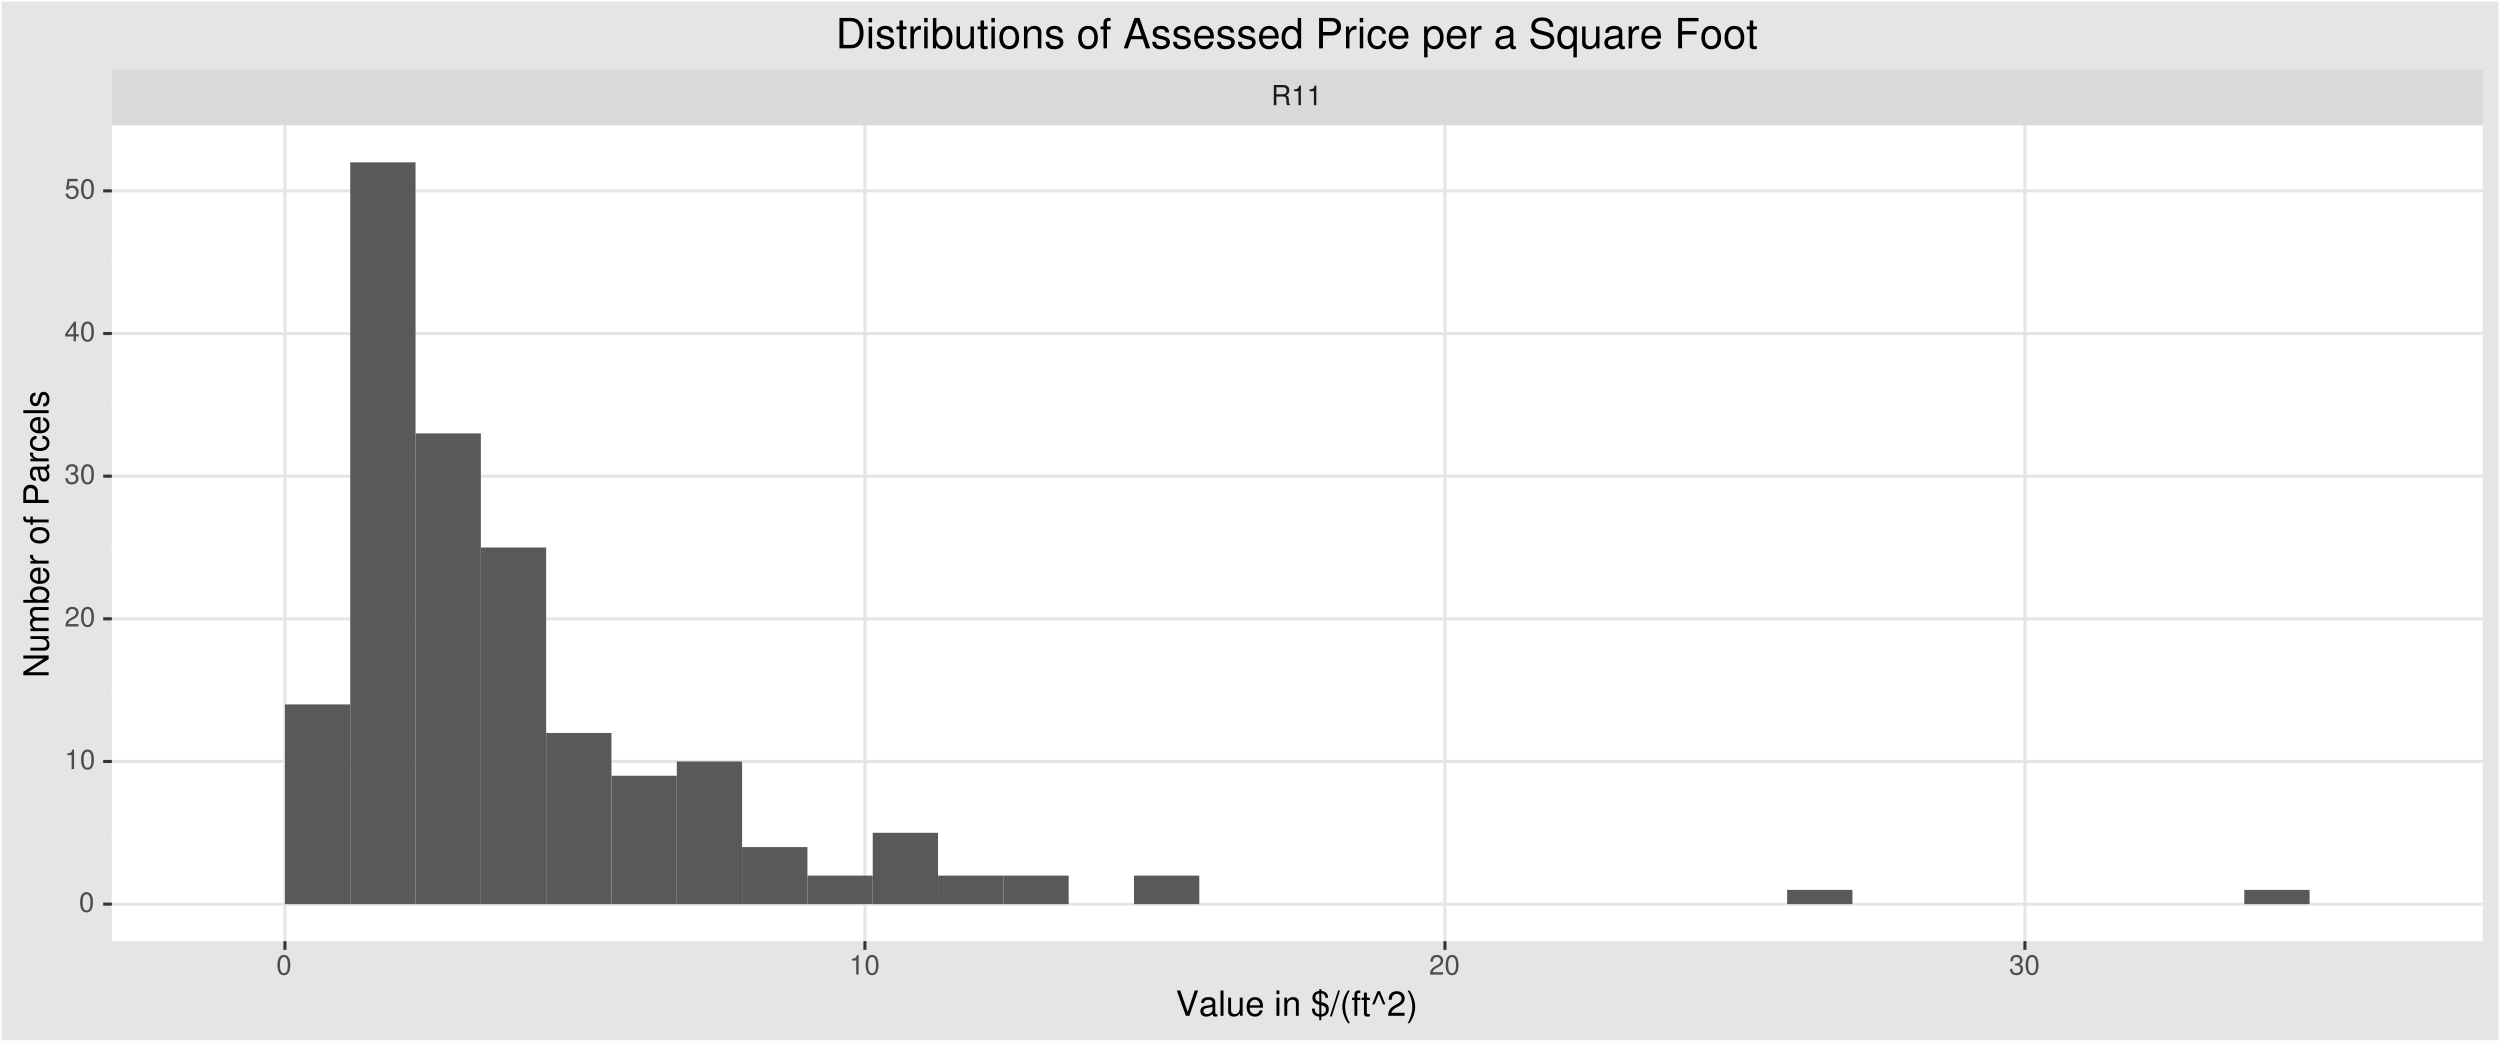 <?xml version="1.0" encoding="UTF-8"?>
<svg xmlns="http://www.w3.org/2000/svg" xmlns:xlink="http://www.w3.org/1999/xlink" width="864pt" height="360pt" viewBox="0 0 864 360" version="1.1">
<defs>
<g>
<symbol overflow="visible" id="glyph0-0">
<path style="stroke:none;" d=""/>
</symbol>
<symbol overflow="visible" id="glyph0-1">
<path style="stroke:none;" d="M 1.781 -3.016 L 4.094 -3.016 C 4.891 -3.016 5.234 -2.625 5.234 -1.766 L 5.234 -1.141 C 5.234 -0.703 5.312 -0.281 5.438 0 L 6.516 0 L 6.516 -0.219 C 6.172 -0.453 6.109 -0.703 6.094 -1.625 C 6.078 -2.781 5.906 -3.125 5.141 -3.453 C 5.922 -3.844 6.25 -4.328 6.25 -5.125 C 6.25 -6.328 5.484 -7 4.109 -7 L 0.891 -7 L 0.891 0 L 1.781 0 Z M 1.781 -3.797 L 1.781 -6.203 L 3.938 -6.203 C 4.438 -6.203 4.734 -6.125 4.953 -5.938 C 5.188 -5.734 5.312 -5.422 5.312 -5 C 5.312 -4.172 4.891 -3.797 3.938 -3.797 Z M 1.781 -3.797 "/>
</symbol>
<symbol overflow="visible" id="glyph0-2">
<path style="stroke:none;" d="M 2.484 -4.844 L 2.484 0 L 3.328 0 L 3.328 -6.797 L 2.766 -6.797 C 2.469 -5.75 2.281 -5.609 0.984 -5.453 L 0.984 -4.844 Z M 2.484 -4.844 "/>
</symbol>
<symbol overflow="visible" id="glyph0-3">
<path style="stroke:none;" d="M 2.641 -6.797 C 2 -6.797 1.422 -6.531 1.078 -6.047 C 0.641 -5.453 0.406 -4.547 0.406 -3.297 C 0.406 -1 1.188 0.219 2.641 0.219 C 4.078 0.219 4.859 -1 4.859 -3.234 C 4.859 -4.562 4.656 -5.438 4.203 -6.047 C 3.844 -6.531 3.281 -6.797 2.641 -6.797 Z M 2.641 -6.047 C 3.547 -6.047 4 -5.125 4 -3.312 C 4 -1.375 3.562 -0.484 2.625 -0.484 C 1.734 -0.484 1.281 -1.422 1.281 -3.281 C 1.281 -5.141 1.734 -6.047 2.641 -6.047 Z M 2.641 -6.047 "/>
</symbol>
<symbol overflow="visible" id="glyph0-4">
<path style="stroke:none;" d="M 4.859 -0.828 L 1.281 -0.828 C 1.359 -1.391 1.672 -1.75 2.5 -2.234 L 3.469 -2.75 C 4.406 -3.266 4.906 -3.969 4.906 -4.812 C 4.906 -5.375 4.672 -5.906 4.266 -6.266 C 3.859 -6.625 3.375 -6.797 2.719 -6.797 C 1.859 -6.797 1.219 -6.5 0.844 -5.922 C 0.609 -5.562 0.5 -5.125 0.484 -4.438 L 1.328 -4.438 C 1.359 -4.906 1.406 -5.188 1.531 -5.406 C 1.75 -5.812 2.188 -6.062 2.703 -6.062 C 3.469 -6.062 4.031 -5.516 4.031 -4.781 C 4.031 -4.25 3.719 -3.797 3.125 -3.438 L 2.234 -2.938 C 0.812 -2.141 0.406 -1.5 0.328 0 L 4.859 0 Z M 4.859 -0.828 "/>
</symbol>
<symbol overflow="visible" id="glyph0-5">
<path style="stroke:none;" d="M 2.125 -3.125 L 2.578 -3.125 C 3.516 -3.125 3.984 -2.703 3.984 -1.891 C 3.984 -1.031 3.469 -0.531 2.578 -0.531 C 1.656 -0.531 1.203 -0.984 1.156 -1.969 L 0.312 -1.969 C 0.344 -1.422 0.438 -1.078 0.609 -0.766 C 0.953 -0.109 1.625 0.219 2.547 0.219 C 3.953 0.219 4.859 -0.609 4.859 -1.906 C 4.859 -2.766 4.516 -3.25 3.703 -3.516 C 4.344 -3.766 4.656 -4.25 4.656 -4.938 C 4.656 -6.109 3.875 -6.797 2.578 -6.797 C 1.203 -6.797 0.484 -6.047 0.453 -4.609 L 1.297 -4.609 C 1.312 -5.016 1.344 -5.25 1.453 -5.453 C 1.641 -5.828 2.062 -6.062 2.594 -6.062 C 3.344 -6.062 3.797 -5.625 3.797 -4.906 C 3.797 -4.422 3.609 -4.141 3.25 -3.984 C 3.016 -3.891 2.719 -3.844 2.125 -3.844 Z M 2.125 -3.125 "/>
</symbol>
<symbol overflow="visible" id="glyph0-6">
<path style="stroke:none;" d="M 3.141 -1.625 L 3.141 0 L 3.984 0 L 3.984 -1.625 L 4.984 -1.625 L 4.984 -2.391 L 3.984 -2.391 L 3.984 -6.797 L 3.359 -6.797 L 0.266 -2.516 L 0.266 -1.625 Z M 3.141 -2.391 L 1 -2.391 L 3.141 -5.359 Z M 3.141 -2.391 "/>
</symbol>
<symbol overflow="visible" id="glyph0-7">
<path style="stroke:none;" d="M 4.562 -6.797 L 1.062 -6.797 L 0.547 -3.094 L 1.328 -3.094 C 1.719 -3.562 2.047 -3.734 2.578 -3.734 C 3.484 -3.734 4.062 -3.109 4.062 -2.094 C 4.062 -1.125 3.484 -0.531 2.578 -0.531 C 1.828 -0.531 1.375 -0.906 1.188 -1.672 L 0.328 -1.672 C 0.453 -1.109 0.547 -0.844 0.75 -0.594 C 1.125 -0.078 1.828 0.219 2.594 0.219 C 3.969 0.219 4.922 -0.781 4.922 -2.219 C 4.922 -3.562 4.031 -4.484 2.719 -4.484 C 2.25 -4.484 1.859 -4.359 1.469 -4.062 L 1.734 -5.969 L 4.562 -5.969 Z M 4.562 -6.797 "/>
</symbol>
<symbol overflow="visible" id="glyph1-0">
<path style="stroke:none;" d=""/>
</symbol>
<symbol overflow="visible" id="glyph1-1">
<path style="stroke:none;" d="M 4.703 0 L 7.734 -8.75 L 6.547 -8.75 L 4.125 -1.344 L 1.562 -8.75 L 0.359 -8.75 L 3.5 0 Z M 4.703 0 "/>
</symbol>
<symbol overflow="visible" id="glyph1-2">
<path style="stroke:none;" d="M 6.422 -0.594 C 6.312 -0.562 6.266 -0.562 6.203 -0.562 C 5.859 -0.562 5.656 -0.75 5.656 -1.062 L 5.656 -4.75 C 5.656 -5.875 4.844 -6.469 3.297 -6.469 C 2.391 -6.469 1.625 -6.203 1.219 -5.734 C 0.922 -5.406 0.797 -5.047 0.781 -4.422 L 1.781 -4.422 C 1.875 -5.203 2.328 -5.547 3.266 -5.547 C 4.156 -5.547 4.672 -5.203 4.672 -4.609 L 4.672 -4.344 C 4.672 -3.922 4.422 -3.75 3.625 -3.641 C 2.203 -3.469 1.984 -3.422 1.609 -3.266 C 0.875 -2.969 0.5 -2.406 0.5 -1.578 C 0.5 -0.438 1.297 0.281 2.562 0.281 C 3.359 0.281 4 0 4.703 -0.641 C 4.781 -0.016 5.094 0.281 5.734 0.281 C 5.938 0.281 6.094 0.25 6.422 0.172 Z M 4.672 -1.984 C 4.672 -1.641 4.578 -1.438 4.266 -1.156 C 3.859 -0.797 3.375 -0.594 2.781 -0.594 C 2 -0.594 1.547 -0.969 1.547 -1.609 C 1.547 -2.266 1.984 -2.609 3.062 -2.766 C 4.109 -2.906 4.328 -2.953 4.672 -3.109 Z M 4.672 -1.984 "/>
</symbol>
<symbol overflow="visible" id="glyph1-3">
<path style="stroke:none;" d="M 1.828 -8.75 L 0.812 -8.75 L 0.812 0 L 1.828 0 Z M 1.828 -8.75 "/>
</symbol>
<symbol overflow="visible" id="glyph1-4">
<path style="stroke:none;" d="M 5.781 0 L 5.781 -6.281 L 4.781 -6.281 L 4.781 -2.719 C 4.781 -1.438 4.109 -0.594 3.078 -0.594 C 2.281 -0.594 1.781 -1.078 1.781 -1.844 L 1.781 -6.281 L 0.781 -6.281 L 0.781 -1.438 C 0.781 -0.391 1.562 0.281 2.781 0.281 C 3.703 0.281 4.297 -0.047 4.891 -0.875 L 4.891 0 Z M 5.781 0 "/>
</symbol>
<symbol overflow="visible" id="glyph1-5">
<path style="stroke:none;" d="M 6.156 -2.812 C 6.156 -3.766 6.078 -4.344 5.906 -4.812 C 5.5 -5.844 4.531 -6.469 3.359 -6.469 C 1.609 -6.469 0.484 -5.125 0.484 -3.062 C 0.484 -1 1.578 0.281 3.344 0.281 C 4.781 0.281 5.766 -0.547 6.031 -1.906 L 5.016 -1.906 C 4.734 -1.078 4.172 -0.641 3.375 -0.641 C 2.734 -0.641 2.203 -0.938 1.859 -1.469 C 1.625 -1.828 1.531 -2.188 1.531 -2.812 Z M 1.547 -3.625 C 1.625 -4.781 2.344 -5.547 3.344 -5.547 C 4.328 -5.547 5.094 -4.734 5.094 -3.703 C 5.094 -3.672 5.094 -3.641 5.078 -3.625 Z M 1.547 -3.625 "/>
</symbol>
<symbol overflow="visible" id="glyph1-6">
<path style="stroke:none;" d=""/>
</symbol>
<symbol overflow="visible" id="glyph1-7">
<path style="stroke:none;" d="M 1.797 -6.281 L 0.797 -6.281 L 0.797 0 L 1.797 0 Z M 1.797 -8.75 L 0.797 -8.75 L 0.797 -7.484 L 1.797 -7.484 Z M 1.797 -8.75 "/>
</symbol>
<symbol overflow="visible" id="glyph1-8">
<path style="stroke:none;" d="M 0.844 -6.281 L 0.844 0 L 1.844 0 L 1.844 -3.469 C 1.844 -4.75 2.516 -5.594 3.547 -5.594 C 4.344 -5.594 4.844 -5.109 4.844 -4.359 L 4.844 0 L 5.844 0 L 5.844 -4.75 C 5.844 -5.797 5.062 -6.469 3.859 -6.469 C 2.922 -6.469 2.312 -6.109 1.766 -5.234 L 1.766 -6.281 Z M 0.844 -6.281 "/>
</symbol>
<symbol overflow="visible" id="glyph1-9">
<path style="stroke:none;" d="M 2.922 -9.234 L 2.922 -8.594 C 1.375 -8.406 0.547 -7.562 0.547 -6.188 C 0.547 -5.438 0.844 -4.844 1.406 -4.438 C 1.719 -4.219 2.047 -4.078 2.922 -3.812 L 2.922 -0.547 C 2.375 -0.625 1.922 -0.859 1.641 -1.234 C 1.469 -1.516 1.422 -1.719 1.344 -2.5 L 0.391 -2.5 C 0.312 -0.828 1.219 0.172 2.922 0.281 L 2.922 1.516 L 3.625 1.516 L 3.625 0.281 C 4.266 0.234 4.719 0.094 5.109 -0.141 C 5.812 -0.578 6.219 -1.406 6.219 -2.344 C 6.219 -3.188 5.891 -3.797 5.203 -4.188 C 4.891 -4.375 4.734 -4.422 3.625 -4.766 L 3.625 -7.75 C 4.422 -7.719 4.984 -7.109 5 -6.234 L 5.953 -6.234 C 5.953 -7.594 5.078 -8.484 3.625 -8.594 L 3.625 -9.234 Z M 2.922 -4.859 C 1.969 -5.109 1.531 -5.578 1.531 -6.312 C 1.531 -7.109 2.031 -7.625 2.922 -7.734 Z M 3.625 -3.703 C 4.844 -3.344 5.234 -2.984 5.234 -2.203 C 5.234 -1.734 5.047 -1.312 4.734 -1 C 4.438 -0.719 4.141 -0.609 3.625 -0.547 Z M 3.625 -3.703 "/>
</symbol>
<symbol overflow="visible" id="glyph1-10">
<path style="stroke:none;" d="M 2.75 -8.75 L -0.094 0.234 L 0.562 0.234 L 3.406 -8.75 Z M 2.75 -8.75 "/>
</symbol>
<symbol overflow="visible" id="glyph1-11">
<path style="stroke:none;" d="M 2.828 -8.75 C 1.625 -7.172 0.875 -4.984 0.875 -3.109 C 0.875 -1.219 1.625 0.969 2.828 2.547 L 3.484 2.547 C 2.438 0.828 1.844 -1.188 1.844 -3.109 C 1.844 -5.016 2.438 -7.047 3.484 -8.75 Z M 2.828 -8.75 "/>
</symbol>
<symbol overflow="visible" id="glyph1-12">
<path style="stroke:none;" d="M 3.094 -6.281 L 2.047 -6.281 L 2.047 -7.266 C 2.047 -7.688 2.297 -7.906 2.75 -7.906 C 2.828 -7.906 2.875 -7.906 3.094 -7.891 L 3.094 -8.719 C 2.875 -8.766 2.734 -8.781 2.531 -8.781 C 1.609 -8.781 1.062 -8.25 1.062 -7.359 L 1.062 -6.281 L 0.219 -6.281 L 0.219 -5.469 L 1.062 -5.469 L 1.062 0 L 2.047 0 L 2.047 -5.469 L 3.094 -5.469 Z M 3.094 -6.281 "/>
</symbol>
<symbol overflow="visible" id="glyph1-13">
<path style="stroke:none;" d="M 3.047 -6.281 L 2.016 -6.281 L 2.016 -8.016 L 1.016 -8.016 L 1.016 -6.281 L 0.172 -6.281 L 0.172 -5.469 L 1.016 -5.469 L 1.016 -0.719 C 1.016 -0.078 1.453 0.281 2.234 0.281 C 2.469 0.281 2.719 0.25 3.047 0.188 L 3.047 -0.641 C 2.922 -0.609 2.766 -0.594 2.562 -0.594 C 2.141 -0.594 2.016 -0.719 2.016 -1.156 L 2.016 -5.469 L 3.047 -5.469 Z M 3.047 -6.281 "/>
</symbol>
<symbol overflow="visible" id="glyph1-14">
<path style="stroke:none;" d="M 2.359 -8.516 L 0.531 -3.953 L 1.359 -3.953 L 2.812 -7.547 L 4.266 -3.953 L 5.094 -3.953 L 3.234 -8.516 Z M 2.359 -8.516 "/>
</symbol>
<symbol overflow="visible" id="glyph1-15">
<path style="stroke:none;" d="M 6.078 -1.047 L 1.594 -1.047 C 1.703 -1.734 2.094 -2.188 3.125 -2.797 L 4.328 -3.438 C 5.516 -4.094 6.125 -4.969 6.125 -6.016 C 6.125 -6.719 5.844 -7.375 5.344 -7.844 C 4.844 -8.297 4.219 -8.516 3.406 -8.516 C 2.328 -8.516 1.531 -8.125 1.062 -7.406 C 0.75 -6.953 0.625 -6.422 0.594 -5.562 L 1.656 -5.562 C 1.688 -6.125 1.766 -6.484 1.906 -6.75 C 2.188 -7.266 2.734 -7.578 3.375 -7.578 C 4.328 -7.578 5.047 -6.906 5.047 -5.984 C 5.047 -5.312 4.656 -4.734 3.906 -4.312 L 2.797 -3.688 C 1.016 -2.672 0.5 -1.875 0.406 0 L 6.078 0 Z M 6.078 -1.047 "/>
</symbol>
<symbol overflow="visible" id="glyph1-16">
<path style="stroke:none;" d="M 1.109 2.547 C 2.312 0.969 3.078 -1.219 3.078 -3.094 C 3.078 -4.984 2.312 -7.172 1.109 -8.75 L 0.453 -8.75 C 1.516 -7.031 2.094 -5.016 2.094 -3.094 C 2.094 -1.188 1.516 0.844 0.453 2.547 Z M 1.109 2.547 "/>
</symbol>
<symbol overflow="visible" id="glyph2-0">
<path style="stroke:none;" d=""/>
</symbol>
<symbol overflow="visible" id="glyph2-1">
<path style="stroke:none;" d="M -8.75 -7.75 L -8.75 -6.703 L -1.594 -6.703 L -8.75 -2.125 L -8.75 -0.906 L 0 -0.906 L 0 -1.969 L -7.094 -1.969 L 0 -6.484 L 0 -7.75 Z M -8.75 -7.75 "/>
</symbol>
<symbol overflow="visible" id="glyph2-2">
<path style="stroke:none;" d="M 0 -5.781 L -6.281 -5.781 L -6.281 -4.781 L -2.719 -4.781 C -1.438 -4.781 -0.594 -4.109 -0.594 -3.078 C -0.594 -2.281 -1.078 -1.781 -1.844 -1.781 L -6.281 -1.781 L -6.281 -0.781 L -1.438 -0.781 C -0.391 -0.781 0.281 -1.562 0.281 -2.781 C 0.281 -3.703 -0.047 -4.297 -0.875 -4.891 L 0 -4.891 Z M 0 -5.781 "/>
</symbol>
<symbol overflow="visible" id="glyph2-3">
<path style="stroke:none;" d="M -6.281 -0.844 L 0 -0.844 L 0 -1.844 L -3.953 -1.844 C -4.859 -1.844 -5.594 -2.516 -5.594 -3.328 C -5.594 -4.062 -5.141 -4.484 -4.328 -4.484 L 0 -4.484 L 0 -5.5 L -3.953 -5.5 C -4.859 -5.5 -5.594 -6.156 -5.594 -6.969 C -5.594 -7.703 -5.125 -8.141 -4.328 -8.141 L 0 -8.141 L 0 -9.141 L -4.719 -9.141 C -5.844 -9.141 -6.469 -8.5 -6.469 -7.312 C -6.469 -6.484 -6.219 -5.969 -5.516 -5.391 C -6.188 -5.016 -6.469 -4.516 -6.469 -3.703 C -6.469 -2.859 -6.156 -2.297 -5.406 -1.766 L -6.281 -1.766 Z M -6.281 -0.844 "/>
</symbol>
<symbol overflow="visible" id="glyph2-4">
<path style="stroke:none;" d="M -8.75 -0.641 L 0 -0.641 L 0 -1.547 L -0.797 -1.547 C -0.078 -2.031 0.281 -2.656 0.281 -3.547 C 0.281 -5.203 -1.078 -6.281 -3.172 -6.281 C -5.203 -6.281 -6.469 -5.25 -6.469 -3.594 C -6.469 -2.719 -6.141 -2.109 -5.438 -1.641 L -8.75 -1.641 Z M -5.531 -3.391 C -5.531 -4.516 -4.562 -5.234 -3.062 -5.234 C -1.625 -5.234 -0.656 -4.484 -0.656 -3.391 C -0.656 -2.344 -1.625 -1.641 -3.094 -1.641 C -4.578 -1.641 -5.531 -2.344 -5.531 -3.391 Z M -5.531 -3.391 "/>
</symbol>
<symbol overflow="visible" id="glyph2-5">
<path style="stroke:none;" d="M -2.812 -6.156 C -3.766 -6.156 -4.344 -6.078 -4.812 -5.906 C -5.844 -5.5 -6.469 -4.531 -6.469 -3.359 C -6.469 -1.609 -5.125 -0.484 -3.062 -0.484 C -1 -0.484 0.281 -1.578 0.281 -3.344 C 0.281 -4.781 -0.547 -5.766 -1.906 -6.031 L -1.906 -5.016 C -1.078 -4.734 -0.641 -4.172 -0.641 -3.375 C -0.641 -2.734 -0.938 -2.203 -1.469 -1.859 C -1.828 -1.625 -2.188 -1.531 -2.812 -1.531 Z M -3.625 -1.547 C -4.781 -1.625 -5.547 -2.344 -5.547 -3.344 C -5.547 -4.328 -4.734 -5.094 -3.703 -5.094 C -3.672 -5.094 -3.641 -5.094 -3.625 -5.078 Z M -3.625 -1.547 "/>
</symbol>
<symbol overflow="visible" id="glyph2-6">
<path style="stroke:none;" d="M -6.281 -0.828 L 0 -0.828 L 0 -1.844 L -3.266 -1.844 C -4.156 -1.844 -4.75 -2.062 -5.094 -2.547 C -5.328 -2.859 -5.406 -3.156 -5.406 -3.859 L -6.438 -3.859 C -6.453 -3.688 -6.469 -3.594 -6.469 -3.469 C -6.469 -2.812 -6.078 -2.328 -5.141 -1.75 L -6.281 -1.75 Z M -6.281 -0.828 "/>
</symbol>
<symbol overflow="visible" id="glyph2-7">
<path style="stroke:none;" d=""/>
</symbol>
<symbol overflow="visible" id="glyph2-8">
<path style="stroke:none;" d="M -6.469 -3.266 C -6.469 -1.5 -5.203 -0.438 -3.094 -0.438 C -0.984 -0.438 0.281 -1.484 0.281 -3.281 C 0.281 -5.047 -0.984 -6.125 -3.047 -6.125 C -5.219 -6.125 -6.469 -5.078 -6.469 -3.266 Z M -5.547 -3.281 C -5.547 -4.406 -4.625 -5.078 -3.062 -5.078 C -1.578 -5.078 -0.641 -4.375 -0.641 -3.281 C -0.641 -2.156 -1.578 -1.469 -3.094 -1.469 C -4.609 -1.469 -5.547 -2.156 -5.547 -3.281 Z M -5.547 -3.281 "/>
</symbol>
<symbol overflow="visible" id="glyph2-9">
<path style="stroke:none;" d="M -6.281 -3.094 L -6.281 -2.047 L -7.266 -2.047 C -7.688 -2.047 -7.906 -2.297 -7.906 -2.75 C -7.906 -2.828 -7.906 -2.875 -7.891 -3.094 L -8.719 -3.094 C -8.766 -2.875 -8.781 -2.734 -8.781 -2.531 C -8.781 -1.609 -8.25 -1.062 -7.359 -1.062 L -6.281 -1.062 L -6.281 -0.219 L -5.469 -0.219 L -5.469 -1.062 L 0 -1.062 L 0 -2.047 L -5.469 -2.047 L -5.469 -3.094 Z M -6.281 -3.094 "/>
</symbol>
<symbol overflow="visible" id="glyph2-10">
<path style="stroke:none;" d="M -3.703 -2.203 L -3.703 -4.953 C -3.703 -5.641 -3.906 -6.188 -4.328 -6.641 C -4.812 -7.172 -5.375 -7.406 -6.188 -7.406 C -7.828 -7.406 -8.75 -6.438 -8.75 -4.703 L -8.75 -1.094 L 0 -1.094 L 0 -2.203 Z M -4.688 -2.203 L -7.766 -2.203 L -7.766 -4.531 C -7.766 -5.609 -7.188 -6.234 -6.234 -6.234 C -5.266 -6.234 -4.688 -5.609 -4.688 -4.531 Z M -4.688 -2.203 "/>
</symbol>
<symbol overflow="visible" id="glyph2-11">
<path style="stroke:none;" d="M -0.594 -6.422 C -0.562 -6.312 -0.562 -6.266 -0.562 -6.203 C -0.562 -5.859 -0.75 -5.656 -1.062 -5.656 L -4.75 -5.656 C -5.875 -5.656 -6.469 -4.844 -6.469 -3.297 C -6.469 -2.391 -6.203 -1.625 -5.734 -1.219 C -5.406 -0.922 -5.047 -0.797 -4.422 -0.781 L -4.422 -1.781 C -5.203 -1.875 -5.547 -2.328 -5.547 -3.266 C -5.547 -4.156 -5.203 -4.672 -4.609 -4.672 L -4.344 -4.672 C -3.922 -4.672 -3.75 -4.422 -3.641 -3.625 C -3.469 -2.203 -3.422 -1.984 -3.266 -1.609 C -2.969 -0.875 -2.406 -0.5 -1.578 -0.5 C -0.438 -0.5 0.281 -1.297 0.281 -2.562 C 0.281 -3.359 0 -4 -0.641 -4.703 C -0.016 -4.781 0.281 -5.094 0.281 -5.734 C 0.281 -5.938 0.25 -6.094 0.172 -6.422 Z M -1.984 -4.672 C -1.641 -4.672 -1.438 -4.578 -1.156 -4.266 C -0.797 -3.859 -0.594 -3.375 -0.594 -2.781 C -0.594 -2 -0.969 -1.547 -1.609 -1.547 C -2.266 -1.547 -2.609 -1.984 -2.766 -3.062 C -2.906 -4.109 -2.953 -4.328 -3.109 -4.672 Z M -1.984 -4.672 "/>
</symbol>
<symbol overflow="visible" id="glyph2-12">
<path style="stroke:none;" d="M -4.172 -5.656 C -4.781 -5.609 -5.188 -5.469 -5.531 -5.234 C -6.125 -4.797 -6.469 -4.047 -6.469 -3.172 C -6.469 -1.469 -5.125 -0.375 -3.031 -0.375 C -1.016 -0.375 0.281 -1.453 0.281 -3.156 C 0.281 -4.656 -0.625 -5.609 -2.156 -5.719 L -2.156 -4.719 C -1.156 -4.547 -0.641 -4.031 -0.641 -3.188 C -0.641 -2.078 -1.547 -1.422 -3.031 -1.422 C -4.609 -1.422 -5.547 -2.062 -5.547 -3.156 C -5.547 -4 -5.047 -4.531 -4.172 -4.641 Z M -4.172 -5.656 "/>
</symbol>
<symbol overflow="visible" id="glyph2-13">
<path style="stroke:none;" d="M -8.75 -1.828 L -8.75 -0.812 L 0 -0.812 L 0 -1.828 Z M -8.75 -1.828 "/>
</symbol>
<symbol overflow="visible" id="glyph2-14">
<path style="stroke:none;" d="M -4.531 -5.25 C -5.766 -5.25 -6.469 -4.422 -6.469 -2.969 C -6.469 -1.516 -5.719 -0.562 -4.547 -0.562 C -3.562 -0.562 -3.094 -1.062 -2.734 -2.562 L -2.516 -3.484 C -2.344 -4.188 -2.094 -4.469 -1.625 -4.469 C -1.047 -4.469 -0.641 -3.875 -0.641 -3 C -0.641 -2.453 -0.797 -2 -1.062 -1.75 C -1.25 -1.594 -1.422 -1.531 -1.875 -1.469 L -1.875 -0.406 C -0.422 -0.453 0.281 -1.266 0.281 -2.922 C 0.281 -4.5 -0.5 -5.516 -1.719 -5.516 C -2.656 -5.516 -3.172 -4.984 -3.469 -3.734 L -3.703 -2.766 C -3.891 -1.953 -4.156 -1.609 -4.594 -1.609 C -5.172 -1.609 -5.547 -2.125 -5.547 -2.938 C -5.547 -3.75 -5.203 -4.172 -4.531 -4.203 Z M -4.531 -5.25 "/>
</symbol>
<symbol overflow="visible" id="glyph3-0">
<path style="stroke:none;" d=""/>
</symbol>
<symbol overflow="visible" id="glyph3-1">
<path style="stroke:none;" d="M 1.281 0 L 5.328 0 C 7.984 0 9.609 -1.984 9.609 -5.266 C 9.609 -8.516 8 -10.5 5.328 -10.5 L 1.281 -10.5 Z M 2.625 -1.188 L 2.625 -9.328 L 5.094 -9.328 C 7.172 -9.328 8.266 -7.922 8.266 -5.25 C 8.266 -2.594 7.172 -1.188 5.094 -1.188 Z M 2.625 -1.188 "/>
</symbol>
<symbol overflow="visible" id="glyph3-2">
<path style="stroke:none;" d="M 2.156 -7.547 L 0.969 -7.547 L 0.969 0 L 2.156 0 Z M 2.156 -10.5 L 0.953 -10.5 L 0.953 -8.984 L 2.156 -8.984 Z M 2.156 -10.5 "/>
</symbol>
<symbol overflow="visible" id="glyph3-3">
<path style="stroke:none;" d="M 6.312 -5.453 C 6.297 -6.922 5.312 -7.766 3.578 -7.766 C 1.812 -7.766 0.672 -6.859 0.672 -5.453 C 0.672 -4.281 1.281 -3.719 3.062 -3.281 L 4.188 -3.016 C 5.031 -2.812 5.359 -2.5 5.359 -1.953 C 5.359 -1.25 4.656 -0.781 3.594 -0.781 C 2.953 -0.781 2.406 -0.969 2.109 -1.281 C 1.922 -1.5 1.828 -1.719 1.75 -2.25 L 0.484 -2.25 C 0.547 -0.5 1.531 0.328 3.5 0.328 C 5.406 0.328 6.609 -0.609 6.609 -2.062 C 6.609 -3.188 5.984 -3.797 4.484 -4.156 L 3.328 -4.438 C 2.344 -4.672 1.938 -4.984 1.938 -5.516 C 1.938 -6.203 2.547 -6.656 3.531 -6.656 C 4.5 -6.656 5.016 -6.234 5.047 -5.453 Z M 6.312 -5.453 "/>
</symbol>
<symbol overflow="visible" id="glyph3-4">
<path style="stroke:none;" d="M 3.656 -7.547 L 2.422 -7.547 L 2.422 -9.625 L 1.219 -9.625 L 1.219 -7.547 L 0.203 -7.547 L 0.203 -6.562 L 1.219 -6.562 L 1.219 -0.859 C 1.219 -0.094 1.75 0.328 2.672 0.328 C 2.969 0.328 3.25 0.297 3.656 0.234 L 3.656 -0.781 C 3.5 -0.734 3.312 -0.719 3.078 -0.719 C 2.562 -0.719 2.422 -0.859 2.422 -1.391 L 2.422 -6.562 L 3.656 -6.562 Z M 3.656 -7.547 "/>
</symbol>
<symbol overflow="visible" id="glyph3-5">
<path style="stroke:none;" d="M 1 -7.547 L 1 0 L 2.203 0 L 2.203 -3.922 C 2.203 -5 2.484 -5.703 3.047 -6.125 C 3.422 -6.391 3.781 -6.484 4.625 -6.5 L 4.625 -7.719 C 4.422 -7.75 4.328 -7.766 4.156 -7.766 C 3.391 -7.766 2.797 -7.297 2.109 -6.188 L 2.109 -7.547 Z M 1 -7.547 "/>
</symbol>
<symbol overflow="visible" id="glyph3-6">
<path style="stroke:none;" d="M 0.781 -10.5 L 0.781 0 L 1.859 0 L 1.859 -0.969 C 2.438 -0.094 3.203 0.328 4.25 0.328 C 6.234 0.328 7.531 -1.297 7.531 -3.797 C 7.531 -6.25 6.297 -7.766 4.312 -7.766 C 3.266 -7.766 2.531 -7.375 1.969 -6.531 L 1.969 -10.5 Z M 4.078 -6.641 C 5.422 -6.641 6.281 -5.469 6.281 -3.672 C 6.281 -1.953 5.391 -0.797 4.078 -0.797 C 2.812 -0.797 1.969 -1.938 1.969 -3.719 C 1.969 -5.484 2.812 -6.641 4.078 -6.641 Z M 4.078 -6.641 "/>
</symbol>
<symbol overflow="visible" id="glyph3-7">
<path style="stroke:none;" d="M 6.938 0 L 6.938 -7.547 L 5.75 -7.547 L 5.75 -3.266 C 5.75 -1.734 4.938 -0.719 3.688 -0.719 C 2.734 -0.719 2.125 -1.297 2.125 -2.203 L 2.125 -7.547 L 0.938 -7.547 L 0.938 -1.734 C 0.938 -0.469 1.875 0.328 3.344 0.328 C 4.453 0.328 5.156 -0.062 5.859 -1.047 L 5.859 0 Z M 6.938 0 "/>
</symbol>
<symbol overflow="visible" id="glyph3-8">
<path style="stroke:none;" d="M 3.922 -7.766 C 1.797 -7.766 0.516 -6.25 0.516 -3.719 C 0.516 -1.188 1.781 0.328 3.938 0.328 C 6.047 0.328 7.344 -1.188 7.344 -3.656 C 7.344 -6.266 6.094 -7.766 3.922 -7.766 Z M 3.938 -6.656 C 5.281 -6.656 6.094 -5.547 6.094 -3.672 C 6.094 -1.906 5.266 -0.781 3.938 -0.781 C 2.594 -0.781 1.766 -1.891 1.766 -3.719 C 1.766 -5.531 2.594 -6.656 3.938 -6.656 Z M 3.938 -6.656 "/>
</symbol>
<symbol overflow="visible" id="glyph3-9">
<path style="stroke:none;" d="M 1.016 -7.547 L 1.016 0 L 2.219 0 L 2.219 -4.156 C 2.219 -5.703 3.031 -6.719 4.266 -6.719 C 5.219 -6.719 5.812 -6.141 5.812 -5.234 L 5.812 0 L 7.016 0 L 7.016 -5.703 C 7.016 -6.953 6.078 -7.766 4.625 -7.766 C 3.5 -7.766 2.781 -7.328 2.125 -6.281 L 2.125 -7.547 Z M 1.016 -7.547 "/>
</symbol>
<symbol overflow="visible" id="glyph3-10">
<path style="stroke:none;" d=""/>
</symbol>
<symbol overflow="visible" id="glyph3-11">
<path style="stroke:none;" d="M 3.719 -7.547 L 2.469 -7.547 L 2.469 -8.734 C 2.469 -9.234 2.75 -9.5 3.297 -9.5 C 3.406 -9.5 3.438 -9.5 3.719 -9.484 L 3.719 -10.469 C 3.438 -10.531 3.281 -10.547 3.047 -10.547 C 1.938 -10.547 1.266 -9.906 1.266 -8.828 L 1.266 -7.547 L 0.266 -7.547 L 0.266 -6.562 L 1.266 -6.562 L 1.266 0 L 2.469 0 L 2.469 -6.562 L 3.719 -6.562 Z M 3.719 -7.547 "/>
</symbol>
<symbol overflow="visible" id="glyph3-12">
<path style="stroke:none;" d="M 6.828 -3.156 L 7.906 0 L 9.406 0 L 5.719 -10.5 L 3.984 -10.5 L 0.25 0 L 1.672 0 L 2.781 -3.156 Z M 6.453 -4.281 L 3.109 -4.281 L 4.844 -9.062 Z M 6.453 -4.281 "/>
</symbol>
<symbol overflow="visible" id="glyph3-13">
<path style="stroke:none;" d="M 7.391 -3.375 C 7.391 -4.531 7.297 -5.219 7.094 -5.781 C 6.594 -7.016 5.453 -7.766 4.031 -7.766 C 1.938 -7.766 0.578 -6.156 0.578 -3.672 C 0.578 -1.203 1.891 0.328 4 0.328 C 5.734 0.328 6.922 -0.641 7.234 -2.297 L 6.016 -2.297 C 5.688 -1.297 5.016 -0.781 4.047 -0.781 C 3.281 -0.781 2.641 -1.125 2.234 -1.75 C 1.938 -2.188 1.844 -2.625 1.828 -3.375 Z M 1.859 -4.344 C 1.953 -5.75 2.812 -6.656 4.016 -6.656 C 5.203 -6.656 6.109 -5.672 6.109 -4.438 C 6.109 -4.406 6.109 -4.375 6.094 -4.344 Z M 1.859 -4.344 "/>
</symbol>
<symbol overflow="visible" id="glyph3-14">
<path style="stroke:none;" d="M 7.125 -10.5 L 5.938 -10.5 L 5.938 -6.594 C 5.438 -7.359 4.625 -7.766 3.609 -7.766 C 1.656 -7.766 0.375 -6.188 0.375 -3.781 C 0.375 -1.234 1.625 0.328 3.656 0.328 C 4.703 0.328 5.422 -0.062 6.062 -1 L 6.062 0 L 7.125 0 Z M 3.812 -6.641 C 5.109 -6.641 5.938 -5.484 5.938 -3.688 C 5.938 -1.938 5.094 -0.797 3.828 -0.797 C 2.5 -0.797 1.625 -1.953 1.625 -3.719 C 1.625 -5.469 2.5 -6.641 3.812 -6.641 Z M 3.812 -6.641 "/>
</symbol>
<symbol overflow="visible" id="glyph3-15">
<path style="stroke:none;" d="M 2.656 -4.453 L 5.953 -4.453 C 6.766 -4.453 7.422 -4.703 7.984 -5.203 C 8.609 -5.781 8.891 -6.453 8.891 -7.422 C 8.891 -9.391 7.719 -10.5 5.641 -10.5 L 1.312 -10.5 L 1.312 0 L 2.656 0 Z M 2.656 -5.641 L 2.656 -9.328 L 5.453 -9.328 C 6.734 -9.328 7.484 -8.625 7.484 -7.484 C 7.484 -6.328 6.734 -5.641 5.453 -5.641 Z M 2.656 -5.641 "/>
</symbol>
<symbol overflow="visible" id="glyph3-16">
<path style="stroke:none;" d="M 6.781 -5.016 C 6.734 -5.75 6.562 -6.219 6.281 -6.641 C 5.766 -7.344 4.859 -7.766 3.797 -7.766 C 1.766 -7.766 0.453 -6.156 0.453 -3.641 C 0.453 -1.203 1.75 0.328 3.781 0.328 C 5.594 0.328 6.734 -0.75 6.875 -2.594 L 5.656 -2.594 C 5.453 -1.391 4.844 -0.781 3.812 -0.781 C 2.5 -0.781 1.703 -1.859 1.703 -3.641 C 1.703 -5.531 2.484 -6.656 3.781 -6.656 C 4.797 -6.656 5.438 -6.062 5.578 -5.016 Z M 6.781 -5.016 "/>
</symbol>
<symbol overflow="visible" id="glyph3-17">
<path style="stroke:none;" d="M 0.781 3.141 L 1.984 3.141 L 1.984 -0.797 C 2.625 -0.016 3.328 0.328 4.312 0.328 C 6.25 0.328 7.531 -1.234 7.531 -3.641 C 7.531 -6.188 6.297 -7.766 4.297 -7.766 C 3.266 -7.766 2.453 -7.297 1.891 -6.406 L 1.891 -7.547 L 0.781 -7.547 Z M 4.094 -6.641 C 5.422 -6.641 6.281 -5.469 6.281 -3.672 C 6.281 -1.953 5.406 -0.797 4.094 -0.797 C 2.828 -0.797 1.984 -1.938 1.984 -3.719 C 1.984 -5.484 2.828 -6.641 4.094 -6.641 Z M 4.094 -6.641 "/>
</symbol>
<symbol overflow="visible" id="glyph3-18">
<path style="stroke:none;" d="M 7.703 -0.703 C 7.578 -0.672 7.516 -0.672 7.453 -0.672 C 7.031 -0.672 6.797 -0.891 6.797 -1.266 L 6.797 -5.703 C 6.797 -7.047 5.812 -7.766 3.969 -7.766 C 2.859 -7.766 1.953 -7.453 1.453 -6.891 C 1.109 -6.5 0.969 -6.062 0.938 -5.312 L 2.141 -5.312 C 2.25 -6.234 2.797 -6.656 3.922 -6.656 C 5 -6.656 5.609 -6.25 5.609 -5.531 L 5.609 -5.219 C 5.609 -4.703 5.297 -4.5 4.344 -4.375 C 2.656 -4.156 2.391 -4.109 1.938 -3.922 C 1.047 -3.562 0.609 -2.875 0.609 -1.906 C 0.609 -0.531 1.562 0.328 3.078 0.328 C 4.031 0.328 4.797 0 5.641 -0.781 C 5.734 -0.016 6.109 0.328 6.891 0.328 C 7.125 0.328 7.312 0.297 7.703 0.203 Z M 5.609 -2.375 C 5.609 -1.969 5.484 -1.734 5.125 -1.391 C 4.641 -0.953 4.047 -0.719 3.344 -0.719 C 2.406 -0.719 1.859 -1.172 1.859 -1.938 C 1.859 -2.719 2.391 -3.125 3.672 -3.312 C 4.938 -3.484 5.203 -3.547 5.609 -3.734 Z M 5.609 -2.375 "/>
</symbol>
<symbol overflow="visible" id="glyph3-19">
<path style="stroke:none;" d="M 8.594 -7.422 C 8.578 -9.484 7.156 -10.672 4.734 -10.672 C 2.438 -10.672 1.016 -9.5 1.016 -7.594 C 1.016 -6.312 1.688 -5.5 3.062 -5.141 L 5.672 -4.453 C 7 -4.109 7.609 -3.578 7.609 -2.75 C 7.609 -2.188 7.297 -1.609 6.859 -1.297 C 6.438 -1.016 5.781 -0.844 4.922 -0.844 C 3.781 -0.844 3.016 -1.125 2.5 -1.734 C 2.125 -2.188 1.938 -2.688 1.953 -3.344 L 0.688 -3.344 C 0.703 -2.375 0.891 -1.75 1.312 -1.172 C 2.031 -0.188 3.234 0.328 4.844 0.328 C 6.094 0.328 7.109 0.047 7.797 -0.469 C 8.5 -1.031 8.953 -1.969 8.953 -2.875 C 8.953 -4.172 8.141 -5.125 6.719 -5.516 L 4.078 -6.219 C 2.812 -6.562 2.344 -6.969 2.344 -7.781 C 2.344 -8.844 3.281 -9.547 4.703 -9.547 C 6.375 -9.547 7.297 -8.781 7.312 -7.422 Z M 8.594 -7.422 "/>
</symbol>
<symbol overflow="visible" id="glyph3-20">
<path style="stroke:none;" d="M 7.125 3.141 L 7.125 -7.547 L 6.062 -7.547 L 6.062 -6.547 C 5.5 -7.328 4.656 -7.766 3.656 -7.766 C 1.672 -7.766 0.375 -6.141 0.375 -3.625 C 0.375 -1.188 1.609 0.328 3.594 0.328 C 4.656 0.328 5.375 -0.047 5.938 -0.859 L 5.938 3.141 Z M 3.828 -6.641 C 5.109 -6.641 5.938 -5.484 5.938 -3.672 C 5.938 -1.938 5.094 -0.797 3.828 -0.797 C 2.5 -0.797 1.625 -1.953 1.625 -3.719 C 1.625 -5.453 2.5 -6.641 3.828 -6.641 Z M 3.828 -6.641 "/>
</symbol>
<symbol overflow="visible" id="glyph3-21">
<path style="stroke:none;" d="M 2.641 -4.781 L 7.656 -4.781 L 7.656 -5.969 L 2.641 -5.969 L 2.641 -9.328 L 8.344 -9.328 L 8.344 -10.5 L 1.297 -10.5 L 1.297 0 L 2.641 0 Z M 2.641 -4.781 "/>
</symbol>
</g>
<clipPath id="clip1">
  <path d="M 38.652 43.285 L 859 43.285 L 859 326 L 38.652 326 Z M 38.652 43.285 "/>
</clipPath>
<clipPath id="clip2">
  <path d="M 38.652 287 L 859 287 L 859 289 L 38.652 289 Z M 38.652 287 "/>
</clipPath>
<clipPath id="clip3">
  <path d="M 38.652 238 L 859 238 L 859 239 L 38.652 239 Z M 38.652 238 "/>
</clipPath>
<clipPath id="clip4">
  <path d="M 38.652 188 L 859 188 L 859 190 L 38.652 190 Z M 38.652 188 "/>
</clipPath>
<clipPath id="clip5">
  <path d="M 38.652 139 L 859 139 L 859 141 L 38.652 141 Z M 38.652 139 "/>
</clipPath>
<clipPath id="clip6">
  <path d="M 38.652 90 L 859 90 L 859 91 L 38.652 91 Z M 38.652 90 "/>
</clipPath>
<clipPath id="clip7">
  <path d="M 198 43.285 L 199 43.285 L 199 326 L 198 326 Z M 198 43.285 "/>
</clipPath>
<clipPath id="clip8">
  <path d="M 398 43.285 L 400 43.285 L 400 326 L 398 326 Z M 398 43.285 "/>
</clipPath>
<clipPath id="clip9">
  <path d="M 599 43.285 L 600 43.285 L 600 326 L 599 326 Z M 599 43.285 "/>
</clipPath>
<clipPath id="clip10">
  <path d="M 799 43.285 L 801 43.285 L 801 326 L 799 326 Z M 799 43.285 "/>
</clipPath>
<clipPath id="clip11">
  <path d="M 38.652 311 L 859 311 L 859 314 L 38.652 314 Z M 38.652 311 "/>
</clipPath>
<clipPath id="clip12">
  <path d="M 38.652 262 L 859 262 L 859 264 L 38.652 264 Z M 38.652 262 "/>
</clipPath>
<clipPath id="clip13">
  <path d="M 38.652 213 L 859 213 L 859 215 L 38.652 215 Z M 38.652 213 "/>
</clipPath>
<clipPath id="clip14">
  <path d="M 38.652 164 L 859 164 L 859 166 L 38.652 166 Z M 38.652 164 "/>
</clipPath>
<clipPath id="clip15">
  <path d="M 38.652 114 L 859 114 L 859 116 L 38.652 116 Z M 38.652 114 "/>
</clipPath>
<clipPath id="clip16">
  <path d="M 38.652 65 L 859 65 L 859 67 L 38.652 67 Z M 38.652 65 "/>
</clipPath>
<clipPath id="clip17">
  <path d="M 97 43.285 L 100 43.285 L 100 326 L 97 326 Z M 97 43.285 "/>
</clipPath>
<clipPath id="clip18">
  <path d="M 298 43.285 L 300 43.285 L 300 326 L 298 326 Z M 298 43.285 "/>
</clipPath>
<clipPath id="clip19">
  <path d="M 498 43.285 L 500 43.285 L 500 326 L 498 326 Z M 498 43.285 "/>
</clipPath>
<clipPath id="clip20">
  <path d="M 699 43.285 L 701 43.285 L 701 326 L 699 326 Z M 699 43.285 "/>
</clipPath>
<clipPath id="clip21">
  <path d="M 38.652 24.152 L 859 24.152 L 859 44 L 38.652 44 Z M 38.652 24.152 "/>
</clipPath>
</defs>
<g id="surface1999">
<rect x="0" y="0" width="864" height="360" style="fill:rgb(100%,100%,100%);fill-opacity:1;stroke:none;"/>
<rect x="0" y="0" width="864" height="360" style="fill:rgb(89.804%,89.804%,89.804%);fill-opacity:1;stroke:none;"/>
<path style="fill:none;stroke-width:1.067;stroke-linecap:round;stroke-linejoin:round;stroke:rgb(100%,100%,100%);stroke-opacity:1;stroke-miterlimit:10;" d="M 0 360 L 864 360 L 864 0 L 0 0 Z M 0 360 "/>
<g clip-path="url(#clip1)" clip-rule="nonzero">
<path style=" stroke:none;fill-rule:nonzero;fill:rgb(100%,100%,100%);fill-opacity:1;" d="M 38.652 325.289 L 858.023 325.289 L 858.023 43.285 L 38.652 43.285 Z M 38.652 325.289 "/>
</g>
<g clip-path="url(#clip2)" clip-rule="nonzero">
<path style="fill:none;stroke-width:0.533;stroke-linecap:butt;stroke-linejoin:round;stroke:rgb(100%,100%,100%);stroke-opacity:1;stroke-miterlimit:10;" d="M 38.652 287.82 L 858.023 287.82 "/>
</g>
<g clip-path="url(#clip3)" clip-rule="nonzero">
<path style="fill:none;stroke-width:0.533;stroke-linecap:butt;stroke-linejoin:round;stroke:rgb(100%,100%,100%);stroke-opacity:1;stroke-miterlimit:10;" d="M 38.652 238.52 L 858.023 238.52 "/>
</g>
<g clip-path="url(#clip4)" clip-rule="nonzero">
<path style="fill:none;stroke-width:0.533;stroke-linecap:butt;stroke-linejoin:round;stroke:rgb(100%,100%,100%);stroke-opacity:1;stroke-miterlimit:10;" d="M 38.652 189.219 L 858.023 189.219 "/>
</g>
<g clip-path="url(#clip5)" clip-rule="nonzero">
<path style="fill:none;stroke-width:0.533;stroke-linecap:butt;stroke-linejoin:round;stroke:rgb(100%,100%,100%);stroke-opacity:1;stroke-miterlimit:10;" d="M 38.652 139.918 L 858.023 139.918 "/>
</g>
<g clip-path="url(#clip6)" clip-rule="nonzero">
<path style="fill:none;stroke-width:0.533;stroke-linecap:butt;stroke-linejoin:round;stroke:rgb(100%,100%,100%);stroke-opacity:1;stroke-miterlimit:10;" d="M 38.652 90.613 L 858.023 90.613 "/>
</g>
<g clip-path="url(#clip7)" clip-rule="nonzero">
<path style="fill:none;stroke-width:0.533;stroke-linecap:butt;stroke-linejoin:round;stroke:rgb(100%,100%,100%);stroke-opacity:1;stroke-miterlimit:10;" d="M 198.691 325.289 L 198.691 43.285 "/>
</g>
<g clip-path="url(#clip8)" clip-rule="nonzero">
<path style="fill:none;stroke-width:0.533;stroke-linecap:butt;stroke-linejoin:round;stroke:rgb(100%,100%,100%);stroke-opacity:1;stroke-miterlimit:10;" d="M 399.141 325.289 L 399.141 43.285 "/>
</g>
<g clip-path="url(#clip9)" clip-rule="nonzero">
<path style="fill:none;stroke-width:0.533;stroke-linecap:butt;stroke-linejoin:round;stroke:rgb(100%,100%,100%);stroke-opacity:1;stroke-miterlimit:10;" d="M 599.59 325.289 L 599.59 43.285 "/>
</g>
<g clip-path="url(#clip10)" clip-rule="nonzero">
<path style="fill:none;stroke-width:0.533;stroke-linecap:butt;stroke-linejoin:round;stroke:rgb(100%,100%,100%);stroke-opacity:1;stroke-miterlimit:10;" d="M 800.039 325.289 L 800.039 43.285 "/>
</g>
<g clip-path="url(#clip11)" clip-rule="nonzero">
<path style="fill:none;stroke-width:1.067;stroke-linecap:butt;stroke-linejoin:round;stroke:rgb(89.804%,89.804%,89.804%);stroke-opacity:1;stroke-miterlimit:10;" d="M 38.652 312.473 L 858.023 312.473 "/>
</g>
<g clip-path="url(#clip12)" clip-rule="nonzero">
<path style="fill:none;stroke-width:1.067;stroke-linecap:butt;stroke-linejoin:round;stroke:rgb(89.804%,89.804%,89.804%);stroke-opacity:1;stroke-miterlimit:10;" d="M 38.652 263.168 L 858.023 263.168 "/>
</g>
<g clip-path="url(#clip13)" clip-rule="nonzero">
<path style="fill:none;stroke-width:1.067;stroke-linecap:butt;stroke-linejoin:round;stroke:rgb(89.804%,89.804%,89.804%);stroke-opacity:1;stroke-miterlimit:10;" d="M 38.652 213.867 L 858.023 213.867 "/>
</g>
<g clip-path="url(#clip14)" clip-rule="nonzero">
<path style="fill:none;stroke-width:1.067;stroke-linecap:butt;stroke-linejoin:round;stroke:rgb(89.804%,89.804%,89.804%);stroke-opacity:1;stroke-miterlimit:10;" d="M 38.652 164.566 L 858.023 164.566 "/>
</g>
<g clip-path="url(#clip15)" clip-rule="nonzero">
<path style="fill:none;stroke-width:1.067;stroke-linecap:butt;stroke-linejoin:round;stroke:rgb(89.804%,89.804%,89.804%);stroke-opacity:1;stroke-miterlimit:10;" d="M 38.652 115.266 L 858.023 115.266 "/>
</g>
<g clip-path="url(#clip16)" clip-rule="nonzero">
<path style="fill:none;stroke-width:1.067;stroke-linecap:butt;stroke-linejoin:round;stroke:rgb(89.804%,89.804%,89.804%);stroke-opacity:1;stroke-miterlimit:10;" d="M 38.652 65.965 L 858.023 65.965 "/>
</g>
<g clip-path="url(#clip17)" clip-rule="nonzero">
<path style="fill:none;stroke-width:1.067;stroke-linecap:butt;stroke-linejoin:round;stroke:rgb(89.804%,89.804%,89.804%);stroke-opacity:1;stroke-miterlimit:10;" d="M 98.469 325.289 L 98.469 43.285 "/>
</g>
<g clip-path="url(#clip18)" clip-rule="nonzero">
<path style="fill:none;stroke-width:1.067;stroke-linecap:butt;stroke-linejoin:round;stroke:rgb(89.804%,89.804%,89.804%);stroke-opacity:1;stroke-miterlimit:10;" d="M 298.918 325.289 L 298.918 43.285 "/>
</g>
<g clip-path="url(#clip19)" clip-rule="nonzero">
<path style="fill:none;stroke-width:1.067;stroke-linecap:butt;stroke-linejoin:round;stroke:rgb(89.804%,89.804%,89.804%);stroke-opacity:1;stroke-miterlimit:10;" d="M 499.367 325.289 L 499.367 43.285 "/>
</g>
<g clip-path="url(#clip20)" clip-rule="nonzero">
<path style="fill:none;stroke-width:1.067;stroke-linecap:butt;stroke-linejoin:round;stroke:rgb(89.804%,89.804%,89.804%);stroke-opacity:1;stroke-miterlimit:10;" d="M 699.816 325.289 L 699.816 43.285 "/>
</g>
<path style=" stroke:none;fill-rule:nonzero;fill:rgb(34.902%,34.902%,34.902%);fill-opacity:1;" d="M 98.469 312.473 L 121.039 312.473 L 121.039 243.449 L 98.469 243.449 Z M 98.469 312.473 "/>
<path style=" stroke:none;fill-rule:nonzero;fill:rgb(34.902%,34.902%,34.902%);fill-opacity:1;" d="M 121.039 312.473 L 143.609 312.473 L 143.609 56.105 L 121.039 56.105 Z M 121.039 312.473 "/>
<path style=" stroke:none;fill-rule:nonzero;fill:rgb(34.902%,34.902%,34.902%);fill-opacity:1;" d="M 143.613 312.473 L 166.184 312.473 L 166.184 149.777 L 143.613 149.777 Z M 143.613 312.473 "/>
<path style=" stroke:none;fill-rule:nonzero;fill:rgb(34.902%,34.902%,34.902%);fill-opacity:1;" d="M 166.184 312.473 L 188.754 312.473 L 188.754 189.219 L 166.184 189.219 Z M 166.184 312.473 "/>
<path style=" stroke:none;fill-rule:nonzero;fill:rgb(34.902%,34.902%,34.902%);fill-opacity:1;" d="M 188.754 312.473 L 211.324 312.473 L 211.324 253.312 L 188.754 253.312 Z M 188.754 312.473 "/>
<path style=" stroke:none;fill-rule:nonzero;fill:rgb(34.902%,34.902%,34.902%);fill-opacity:1;" d="M 211.328 312.473 L 233.898 312.473 L 233.898 268.102 L 211.328 268.102 Z M 211.328 312.473 "/>
<path style=" stroke:none;fill-rule:nonzero;fill:rgb(34.902%,34.902%,34.902%);fill-opacity:1;" d="M 233.898 312.473 L 256.469 312.473 L 256.469 263.172 L 233.898 263.172 Z M 233.898 312.473 "/>
<path style=" stroke:none;fill-rule:nonzero;fill:rgb(34.902%,34.902%,34.902%);fill-opacity:1;" d="M 256.473 312.473 L 279.043 312.473 L 279.043 292.754 L 256.473 292.754 Z M 256.473 312.473 "/>
<path style=" stroke:none;fill-rule:nonzero;fill:rgb(34.902%,34.902%,34.902%);fill-opacity:1;" d="M 279.043 312.473 L 301.613 312.473 L 301.613 302.613 L 279.043 302.613 Z M 279.043 312.473 "/>
<path style=" stroke:none;fill-rule:nonzero;fill:rgb(34.902%,34.902%,34.902%);fill-opacity:1;" d="M 301.617 312.473 L 324.188 312.473 L 324.188 287.82 L 301.617 287.82 Z M 301.617 312.473 "/>
<path style=" stroke:none;fill-rule:nonzero;fill:rgb(34.902%,34.902%,34.902%);fill-opacity:1;" d="M 324.188 312.473 L 346.758 312.473 L 346.758 302.613 L 324.188 302.613 Z M 324.188 312.473 "/>
<path style=" stroke:none;fill-rule:nonzero;fill:rgb(34.902%,34.902%,34.902%);fill-opacity:1;" d="M 346.762 312.473 L 369.332 312.473 L 369.332 302.613 L 346.762 302.613 Z M 346.762 312.473 "/>
<path style=" stroke:none;fill-rule:nonzero;fill:rgb(34.902%,34.902%,34.902%);fill-opacity:1;" d="M 391.906 312.473 L 414.477 312.473 L 414.477 302.613 L 391.906 302.613 Z M 391.906 312.473 "/>
<path style=" stroke:none;fill-rule:nonzero;fill:rgb(34.902%,34.902%,34.902%);fill-opacity:1;" d="M 617.629 312.473 L 640.199 312.473 L 640.199 307.543 L 617.629 307.543 Z M 617.629 312.473 "/>
<path style=" stroke:none;fill-rule:nonzero;fill:rgb(34.902%,34.902%,34.902%);fill-opacity:1;" d="M 775.633 312.473 L 798.203 312.473 L 798.203 307.543 L 775.633 307.543 Z M 775.633 312.473 "/>
<g clip-path="url(#clip21)" clip-rule="nonzero">
<path style=" stroke:none;fill-rule:nonzero;fill:rgb(85.098%,85.098%,85.098%);fill-opacity:1;" d="M 38.652 43.285 L 858.023 43.285 L 858.023 24.148 L 38.652 24.148 Z M 38.652 43.285 "/>
</g>
<g style="fill:rgb(10.196%,10.196%,10.196%);fill-opacity:1;">
  <use xlink:href="#glyph0-1" x="439.336" y="36.366"/>
  <use xlink:href="#glyph0-2" x="446.263" y="36.366"/>
  <use xlink:href="#glyph0-2" x="451.597" y="36.366"/>
</g>
<g style="fill:rgb(30.196%,30.196%,30.196%);fill-opacity:1;">
  <use xlink:href="#glyph0-3" x="27.27" y="315.12"/>
</g>
<g style="fill:rgb(30.196%,30.196%,30.196%);fill-opacity:1;">
  <use xlink:href="#glyph0-2" x="22.27" y="265.815"/>
  <use xlink:href="#glyph0-3" x="27.604" y="265.815"/>
</g>
<g style="fill:rgb(30.196%,30.196%,30.196%);fill-opacity:1;">
  <use xlink:href="#glyph0-4" x="22.27" y="216.515"/>
  <use xlink:href="#glyph0-3" x="27.604" y="216.515"/>
</g>
<g style="fill:rgb(30.196%,30.196%,30.196%);fill-opacity:1;">
  <use xlink:href="#glyph0-5" x="22.27" y="167.214"/>
  <use xlink:href="#glyph0-3" x="27.604" y="167.214"/>
</g>
<g style="fill:rgb(30.196%,30.196%,30.196%);fill-opacity:1;">
  <use xlink:href="#glyph0-6" x="22.27" y="117.913"/>
  <use xlink:href="#glyph0-3" x="27.604" y="117.913"/>
</g>
<g style="fill:rgb(30.196%,30.196%,30.196%);fill-opacity:1;">
  <use xlink:href="#glyph0-7" x="22.27" y="68.612"/>
  <use xlink:href="#glyph0-3" x="27.604" y="68.612"/>
</g>
<path style="fill:none;stroke-width:1.067;stroke-linecap:butt;stroke-linejoin:round;stroke:rgb(20%,20%,20%);stroke-opacity:1;stroke-miterlimit:10;" d="M 35.66 312.473 L 38.652 312.473 "/>
<path style="fill:none;stroke-width:1.067;stroke-linecap:butt;stroke-linejoin:round;stroke:rgb(20%,20%,20%);stroke-opacity:1;stroke-miterlimit:10;" d="M 35.66 263.168 L 38.652 263.168 "/>
<path style="fill:none;stroke-width:1.067;stroke-linecap:butt;stroke-linejoin:round;stroke:rgb(20%,20%,20%);stroke-opacity:1;stroke-miterlimit:10;" d="M 35.66 213.867 L 38.652 213.867 "/>
<path style="fill:none;stroke-width:1.067;stroke-linecap:butt;stroke-linejoin:round;stroke:rgb(20%,20%,20%);stroke-opacity:1;stroke-miterlimit:10;" d="M 35.66 164.566 L 38.652 164.566 "/>
<path style="fill:none;stroke-width:1.067;stroke-linecap:butt;stroke-linejoin:round;stroke:rgb(20%,20%,20%);stroke-opacity:1;stroke-miterlimit:10;" d="M 35.66 115.266 L 38.652 115.266 "/>
<path style="fill:none;stroke-width:1.067;stroke-linecap:butt;stroke-linejoin:round;stroke:rgb(20%,20%,20%);stroke-opacity:1;stroke-miterlimit:10;" d="M 35.66 65.965 L 38.652 65.965 "/>
<path style="fill:none;stroke-width:1.067;stroke-linecap:butt;stroke-linejoin:round;stroke:rgb(20%,20%,20%);stroke-opacity:1;stroke-miterlimit:10;" d="M 98.469 328.277 L 98.469 325.289 "/>
<path style="fill:none;stroke-width:1.067;stroke-linecap:butt;stroke-linejoin:round;stroke:rgb(20%,20%,20%);stroke-opacity:1;stroke-miterlimit:10;" d="M 298.918 328.277 L 298.918 325.289 "/>
<path style="fill:none;stroke-width:1.067;stroke-linecap:butt;stroke-linejoin:round;stroke:rgb(20%,20%,20%);stroke-opacity:1;stroke-miterlimit:10;" d="M 499.367 328.277 L 499.367 325.289 "/>
<path style="fill:none;stroke-width:1.067;stroke-linecap:butt;stroke-linejoin:round;stroke:rgb(20%,20%,20%);stroke-opacity:1;stroke-miterlimit:10;" d="M 699.816 328.277 L 699.816 325.289 "/>
<g style="fill:rgb(30.196%,30.196%,30.196%);fill-opacity:1;">
  <use xlink:href="#glyph0-3" x="95.469" y="336.815"/>
</g>
<g style="fill:rgb(30.196%,30.196%,30.196%);fill-opacity:1;">
  <use xlink:href="#glyph0-2" x="293.418" y="336.815"/>
  <use xlink:href="#glyph0-3" x="298.752" y="336.815"/>
</g>
<g style="fill:rgb(30.196%,30.196%,30.196%);fill-opacity:1;">
  <use xlink:href="#glyph0-4" x="493.867" y="336.815"/>
  <use xlink:href="#glyph0-3" x="499.201" y="336.815"/>
</g>
<g style="fill:rgb(30.196%,30.196%,30.196%);fill-opacity:1;">
  <use xlink:href="#glyph0-5" x="694.316" y="336.815"/>
  <use xlink:href="#glyph0-3" x="699.65" y="336.815"/>
</g>
<g style="fill:rgb(0%,0%,0%);fill-opacity:1;">
  <use xlink:href="#glyph1-1" x="406.336" y="351.068"/>
  <use xlink:href="#glyph1-2" x="414.34" y="351.068"/>
  <use xlink:href="#glyph1-3" x="421.012" y="351.068"/>
  <use xlink:href="#glyph1-4" x="423.676" y="351.068"/>
  <use xlink:href="#glyph1-5" x="430.348" y="351.068"/>
  <use xlink:href="#glyph1-6" x="437.02" y="351.068"/>
  <use xlink:href="#glyph1-7" x="440.355" y="351.068"/>
  <use xlink:href="#glyph1-8" x="443.02" y="351.068"/>
  <use xlink:href="#glyph1-6" x="449.691" y="351.068"/>
  <use xlink:href="#glyph1-9" x="453.027" y="351.068"/>
  <use xlink:href="#glyph1-10" x="459.699" y="351.068"/>
  <use xlink:href="#glyph1-11" x="463.035" y="351.068"/>
  <use xlink:href="#glyph1-12" x="467.031" y="351.068"/>
  <use xlink:href="#glyph1-13" x="470.367" y="351.068"/>
  <use xlink:href="#glyph1-14" x="473.703" y="351.068"/>
  <use xlink:href="#glyph1-15" x="479.331" y="351.068"/>
  <use xlink:href="#glyph1-16" x="486.003" y="351.068"/>
</g>
<g style="fill:rgb(0%,0%,0%);fill-opacity:1;">
  <use xlink:href="#glyph2-1" x="16.803" y="234.289"/>
  <use xlink:href="#glyph2-2" x="16.803" y="225.625"/>
  <use xlink:href="#glyph2-3" x="16.803" y="218.953"/>
  <use xlink:href="#glyph2-4" x="16.803" y="208.957"/>
  <use xlink:href="#glyph2-5" x="16.803" y="202.285"/>
  <use xlink:href="#glyph2-6" x="16.803" y="195.613"/>
  <use xlink:href="#glyph2-7" x="16.803" y="191.617"/>
  <use xlink:href="#glyph2-8" x="16.803" y="188.281"/>
  <use xlink:href="#glyph2-9" x="16.803" y="181.609"/>
  <use xlink:href="#glyph2-7" x="16.803" y="178.273"/>
  <use xlink:href="#glyph2-10" x="16.803" y="174.938"/>
  <use xlink:href="#glyph2-11" x="16.803" y="166.934"/>
  <use xlink:href="#glyph2-6" x="16.803" y="160.262"/>
  <use xlink:href="#glyph2-12" x="16.803" y="156.266"/>
  <use xlink:href="#glyph2-5" x="16.803" y="150.266"/>
  <use xlink:href="#glyph2-13" x="16.803" y="143.594"/>
  <use xlink:href="#glyph2-14" x="16.803" y="140.93"/>
</g>
<g style="fill:rgb(0%,0%,0%);fill-opacity:1;">
  <use xlink:href="#glyph3-1" x="288.836" y="16.699"/>
  <use xlink:href="#glyph3-2" x="299.237" y="16.699"/>
  <use xlink:href="#glyph3-3" x="302.436" y="16.699"/>
  <use xlink:href="#glyph3-4" x="309.639" y="16.699"/>
  <use xlink:href="#glyph3-5" x="313.644" y="16.699"/>
  <use xlink:href="#glyph3-2" x="318.44" y="16.699"/>
  <use xlink:href="#glyph3-6" x="321.639" y="16.699"/>
  <use xlink:href="#glyph3-7" x="329.648" y="16.699"/>
  <use xlink:href="#glyph3-4" x="337.658" y="16.699"/>
  <use xlink:href="#glyph3-2" x="341.663" y="16.699"/>
  <use xlink:href="#glyph3-8" x="344.861" y="16.699"/>
  <use xlink:href="#glyph3-9" x="352.871" y="16.699"/>
  <use xlink:href="#glyph3-3" x="360.881" y="16.699"/>
  <use xlink:href="#glyph3-10" x="368.084" y="16.699"/>
  <use xlink:href="#glyph3-8" x="372.089" y="16.699"/>
  <use xlink:href="#glyph3-11" x="380.099" y="16.699"/>
  <use xlink:href="#glyph3-10" x="384.104" y="16.699"/>
  <use xlink:href="#glyph3-12" x="388.108" y="16.699"/>
  <use xlink:href="#glyph3-3" x="397.718" y="16.699"/>
  <use xlink:href="#glyph3-3" x="404.921" y="16.699"/>
  <use xlink:href="#glyph3-13" x="412.124" y="16.699"/>
  <use xlink:href="#glyph3-3" x="420.134" y="16.699"/>
  <use xlink:href="#glyph3-3" x="427.337" y="16.699"/>
  <use xlink:href="#glyph3-13" x="434.54" y="16.699"/>
  <use xlink:href="#glyph3-14" x="442.55" y="16.699"/>
  <use xlink:href="#glyph3-10" x="450.56" y="16.699"/>
  <use xlink:href="#glyph3-15" x="454.564" y="16.699"/>
  <use xlink:href="#glyph3-5" x="464.174" y="16.699"/>
  <use xlink:href="#glyph3-2" x="468.971" y="16.699"/>
  <use xlink:href="#glyph3-16" x="472.169" y="16.699"/>
  <use xlink:href="#glyph3-13" x="479.372" y="16.699"/>
  <use xlink:href="#glyph3-10" x="487.382" y="16.699"/>
  <use xlink:href="#glyph3-17" x="491.387" y="16.699"/>
  <use xlink:href="#glyph3-13" x="499.396" y="16.699"/>
  <use xlink:href="#glyph3-5" x="507.406" y="16.699"/>
  <use xlink:href="#glyph3-10" x="512.203" y="16.699"/>
  <use xlink:href="#glyph3-18" x="516.208" y="16.699"/>
  <use xlink:href="#glyph3-10" x="524.218" y="16.699"/>
  <use xlink:href="#glyph3-19" x="528.223" y="16.699"/>
  <use xlink:href="#glyph3-20" x="537.832" y="16.699"/>
  <use xlink:href="#glyph3-7" x="545.842" y="16.699"/>
  <use xlink:href="#glyph3-18" x="553.852" y="16.699"/>
  <use xlink:href="#glyph3-5" x="561.861" y="16.699"/>
  <use xlink:href="#glyph3-13" x="566.658" y="16.699"/>
  <use xlink:href="#glyph3-10" x="574.668" y="16.699"/>
  <use xlink:href="#glyph3-21" x="578.673" y="16.699"/>
  <use xlink:href="#glyph3-8" x="587.475" y="16.699"/>
  <use xlink:href="#glyph3-8" x="595.484" y="16.699"/>
  <use xlink:href="#glyph3-4" x="603.494" y="16.699"/>
</g>
</g>
</svg>
